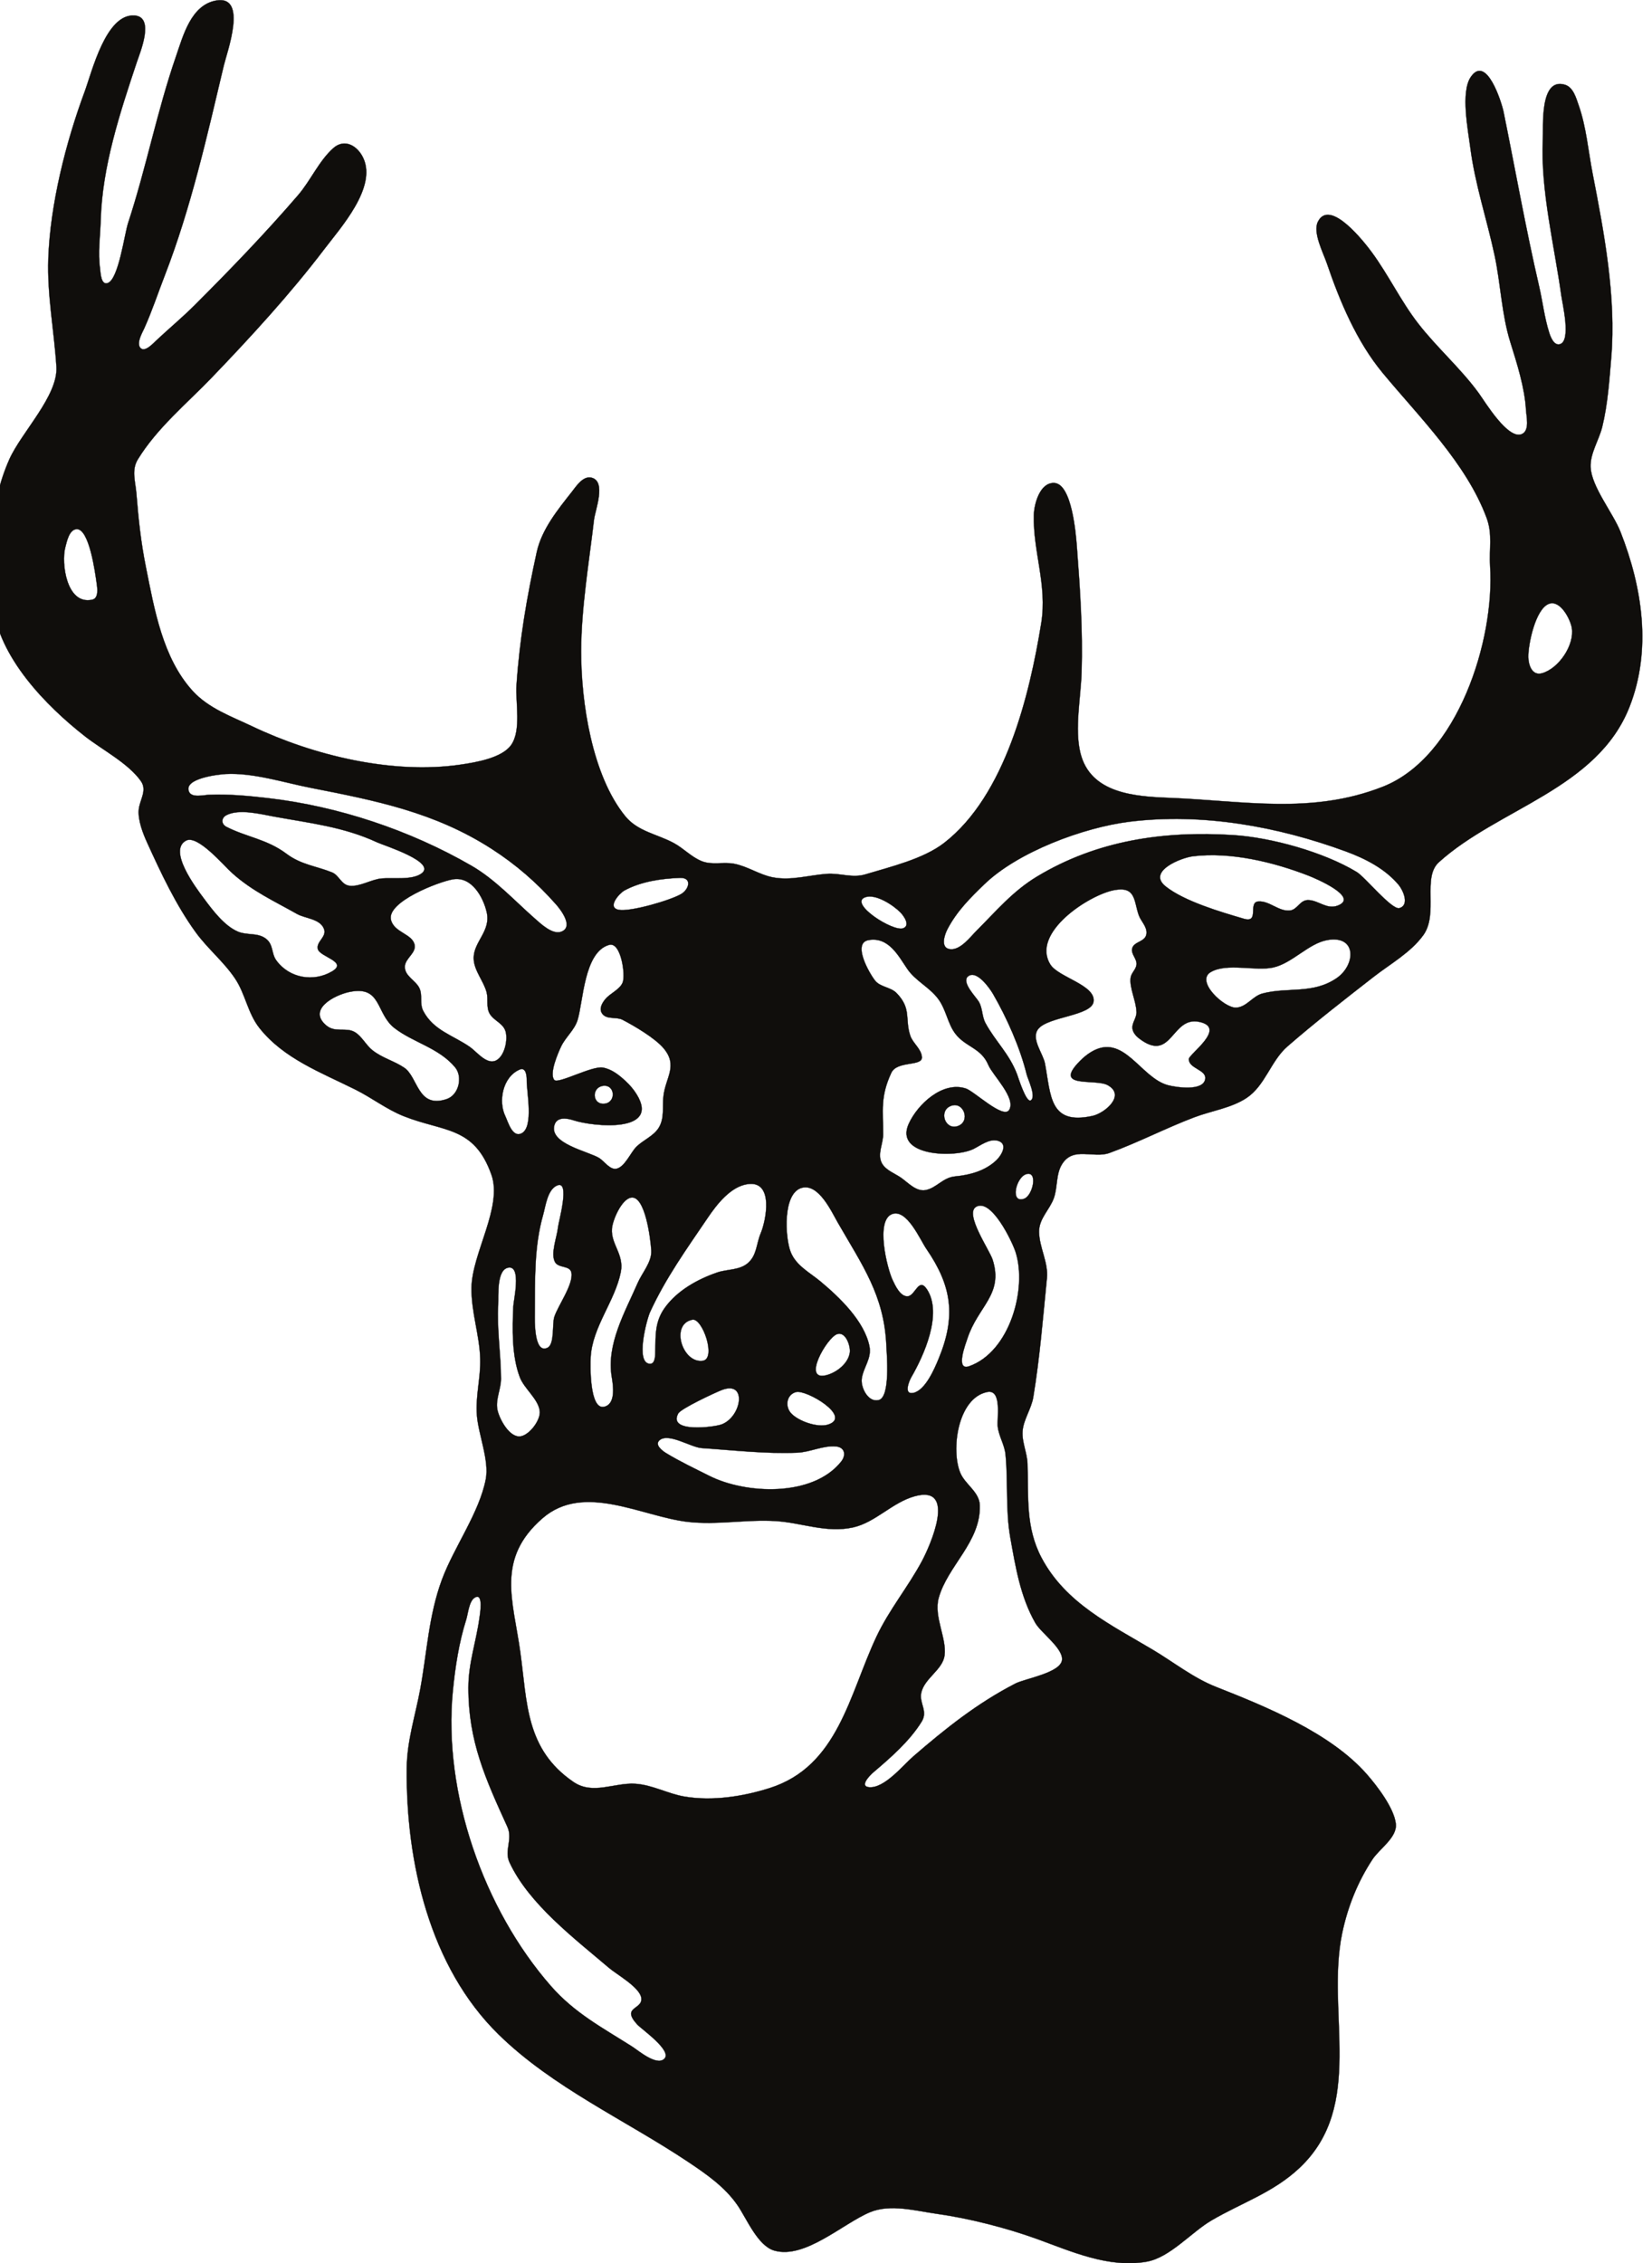 <?xml version="1.0" encoding="UTF-8"?>
<svg xmlns:cc="http://creativecommons.org/ns#"
     xmlns="http://www.w3.org/2000/svg"
     xml:space="preserve" width="5.649in"
     height="7.738in"
     style="fill-rule:evenodd;image-rendering:optimizeQuality;shape-rendering:geometricPrecision;text-rendering:geometricPrecision"
     viewBox="0 0 5649.324 7959.529" version="1.1">
    <g transform="translate(-1205.211,-1672.549)">
  <path d="m 1886.27,1674.19 c -89.794,14.735 -117.691,124.35 -142.392,195.714 -66.823,193.044 -105.158,393.417 -168.773,586.83 -12.831,39.01 -33.12,196.149 -71.04,210.971 -24.244,9.478 -25.631,-34.77 -27.417,-47.977 -8.21,-60.785 0.411,-113.326 2.16,-173.859 5.451,-188.678 67.436,-376.137 126.781,-554.229 11.87,-35.63 64.198,-159.444 -7.733,-164.556 -101.067,-7.181 -149.909,198.61 -175.585,267.794 -66.274,178.575 -121.2,396.057 -127.882,586.83 -4.48,127.848 20.419,253.158 28.556,380.354 6.537,102.183 -123.196,230.655 -165.638,326.015 -70.274,157.89 -74.617,339.581 -57.471,510.762 18.453,184.221 187.09,356.59 324.632,463.928 59.832,46.697 152.179,94.51 195.768,156.907 23.341,33.406 -5.452,66.93 -7.889,101.836 -2.56,36.617 14.667,81.272 29.608,114.107 48.994,107.634 101.189,219.208 170.709,315.15 41.859,57.775 98.689,103.444 138.659,163.006 36.522,54.419 44.267,121.509 85.672,173.878 85.608,108.274 218.507,157.173 338.358,217.101 57.112,28.556 109.029,68.983 168.442,92.751 140.682,56.286 248.545,34.259 309.299,206.343 39.95,113.143 -68.339,276.331 -70.118,396.655 -1.28,86.655 27.951,164.85 30.667,249.943 2.122,66.514 -17.429,133.044 -11.55,201.048 5.84,67.615 43.638,157.482 31.135,222.777 -22.632,118.175 -111.912,239.189 -154.194,353.185 -46.888,126.385 -52.415,255.653 -76.446,385.787 -17.124,92.697 -46.533,180.777 -47.448,277.116 -3.135,331.177 80.701,699.25 322.789,936.484 190.922,187.078 445.242,300.533 665.653,447.566 64.655,43.143 130.728,88.785 175.265,153.665 32.137,46.838 70.747,142.632 129.604,159.314 107.6,30.533 241.52,-95.798 336.297,-135.135 71.589,-29.722 160.027,-4.834 233.646,5.486 113.851,15.924 245.078,49.394 353.185,88.514 121.867,44.122 252.217,103.402 385.787,80.091 82.202,-14.343 157.208,-103.402 228.213,-145.021 106.808,-62.598 217.086,-97.589 309.608,-184.583 232.922,-218.971 92.495,-546.891 150.164,-824.987 19.269,-92.914 54.819,-181.699 107.07,-260.811 24.267,-36.731 87.333,-76.724 81.752,-124.975 -6.4,-55.368 -66.038,-132.85 -101.886,-173.764 -127.337,-145.406 -355.223,-238.267 -530.408,-307.272 -79.973,-31.463 -149.223,-86.994 -222.777,-130.789 -147.284,-87.699 -306.35,-163.55 -390.789,-322.758 -57.127,-107.714 -45.775,-214.438 -49.65,-331.448 -1.261,-38.095 -20.194,-76.579 -17.356,-114.107 3.109,-41.01 30.785,-78.442 37.634,-119.539 22.739,-136.51 34.37,-281.627 48.004,-418.389 5.585,-56.023 -26.754,-107.364 -27.611,-163.01 -0.724,-47.067 37.478,-77.691 52.194,-119.539 13.432,-38.198 6.735,-84.004 28.827,-119.051 39.76,-63.097 109.604,-18.427 166.602,-39.124 101.227,-36.758 198.145,-87.486 298.85,-125.608 59.337,-22.457 130.202,-32.35 183.615,-67.962 65.307,-43.547 84.876,-130.008 143.349,-180.891 96.545,-84.027 202.267,-166.11 303.337,-244.811 58.598,-45.634 130.141,-85.223 174.484,-146.297 54.815,-75.493 -4.476,-202.971 54.762,-256.629 209.211,-189.512 558.088,-257.851 671.158,-547.52 78.408,-200.876 44.556,-419.242 -31.893,-614 -26.354,-67.223 -102.206,-158.762 -105.303,-228.21 -2.122,-48.255 29.558,-95.322 40.861,-141.276 19.288,-78.587 25.101,-163.996 31.787,-244.51 17.71,-212.37 -25.215,-439.253 -65.585,-646.602 -15.322,-78.781 -22.168,-163.135 -48.739,-239.078 -8.968,-25.627 -18.964,-64.206 -48.522,-73.2 -90.255,-27.467 -75.691,149.699 -77.809,192.739 -8.751,177.577 40.804,373.886 64.93,548.796 4.023,28.834 35.592,160.053 -5.269,170.933 -20.811,5.531 -32.655,-26.095 -37.276,-40.583 -16.842,-52.899 -22.93,-109.036 -35.482,-162.952 -46.998,-202.48 -83.672,-409.966 -125.135,-614 -6.446,-31.707 -60.248,-204.389 -115.638,-121.589 -35.65,53.288 -9.173,186.461 -1.44,246.56 16.857,131.04 58.179,251.604 85.695,380.354 21.337,99.848 24.59,206.64 55.029,304.282 23.566,75.589 50.739,159.806 55.307,239.082 1.303,22.983 13.147,69.615 -12.392,83.76 -48.411,26.792 -131.817,-112.777 -154.282,-143.531 -63.288,-86.648 -146.789,-159.459 -212.77,-244.51 -60.514,-77.996 -103.89,-169.893 -162.724,-249.947 -23.429,-31.882 -147.627,-193.15 -189.931,-107.234 -18.499,37.562 19.032,108.792 31.444,145.269 45.787,134.552 105.154,275.6 196.354,385.787 128.069,154.739 295.139,318.568 366.042,510.762 21.253,57.611 8.137,109.65 11.985,168.442 17.04,260.617 -113.623,672.343 -377.044,776.149 -251.192,98.983 -492.149,49.238 -749.84,39.246 -123.158,-4.777 -278.933,-15.013 -314.149,-157.928 -20.991,-85.166 1.482,-195.12 4.13,-282.549 4.556,-150.469 -5.059,-291.124 -16.335,-440.122 -3.417,-45.196 -17.39,-226.903 -81.703,-226.903 -49.41,0 -68.949,75.059 -69.882,112.796 -3.204,129.261 47.722,246.35 26.027,380.354 -40.975,253.074 -126.278,605.859 -341.451,772.75 -73.097,56.709 -189.394,84.217 -277.059,110.667 -46.111,13.912 -89.436,-5.219 -135.84,-1.817 -63.482,4.648 -125.745,24.701 -190.175,12.187 -46.849,-9.097 -87.947,-38.575 -135.844,-47.714 -38.05,-7.257 -77.333,5.619 -114.103,-9.181 -35.985,-14.48 -63.722,-45.074 -97.806,-63.531 -58.537,-31.695 -126.747,-40.495 -170.659,-94.293 -117.135,-143.493 -155.825,-401.672 -155.349,-581.261 0.408,-151.421 27.657,-311.219 45.284,-461.859 3.897,-33.261 44.171,-134.358 -8.575,-147.524 -30.244,-7.551 -53.977,30.023 -69.516,49.756 -49.429,62.77 -105.836,131.867 -123.413,211.874 -34.831,158.507 -60.259,306.03 -71.166,467.291 -4.122,60.998 17.718,158.389 -18.583,210.731 -32.168,46.381 -125.211,61.634 -177.863,69.375 -239.162,35.166 -517.608,-31.882 -733.539,-134.804 -73.185,-34.884 -152.983,-62.739 -209.242,-124.499 -105.539,-115.859 -134.488,-286.956 -164.019,-433.76 -18.133,-90.156 -26.457,-169.928 -33.768,-260.815 -3.295,-41.029 -18.164,-81.703 5.029,-119.539 67.691,-110.423 171.531,-195.524 260.377,-287.981 136.45,-142.004 276.152,-294.171 395.314,-450.99 57.634,-75.855 185.272,-216.838 137.501,-320.392 -20.027,-43.421 -65.867,-70.876 -106.107,-34.819 -50.038,44.842 -79.501,114.008 -123.429,165.036 -115.695,134.381 -237.299,260.415 -362.701,385.787 -43.714,43.703 -90.781,82.792 -135.836,124.945 -9.977,9.329 -40.674,43.855 -56.145,26.293 -14.979,-17.006 6.884,-53.566 14.126,-69.733 27.185,-60.659 47.703,-122.907 71.672,-184.747 92.103,-237.589 149.044,-491.467 207.779,-738.971 10.96,-46.171 84.895,-246.442 -25.581,-228.316 z m -493.482,1859.34 c -25.531,2.804 -33.463,44.735 -38.648,64.263 -14.396,54.274 3.909,203.303 94.529,183.806 24.03,-5.166 18.16,-41.653 15.676,-58.838 -4.709,-32.598 -25.638,-194.27 -71.558,-189.23 z m 5180.09,262.491 c -47.813,17.478 -73.463,143.223 -72.648,187.547 0.491,27.543 12.987,66.514 48.362,56.537 58.682,-16.518 114.811,-99.208 104.488,-159.764 -5.109,-30.244 -40.263,-98.914 -80.202,-84.32 z m -4653.95,598.518 c -24.983,1.261 -151.573,15.333 -129.276,62.945 10.118,21.608 51.478,10.903 69.509,10.171 69.935,-2.842 137.219,3.52 206.476,11.474 247.547,28.438 500.682,112.88 717.238,237.939 83.68,48.32 151.505,123.124 223.516,186.32 21.013,18.434 62.69,58.503 93.977,45.086 41.943,-17.985 -3.653,-76.792 -20.156,-95.516 -67.002,-76.049 -141.642,-140.709 -226.701,-195.383 -200.35,-128.781 -407.352,-169.6 -635.733,-214.312 -94.457,-18.495 -202.232,-53.619 -298.85,-48.724 z m 2.084,144.712 c -18.91,9.783 -19.029,31.371 0,41.112 70.941,36.324 142.381,43.051 211.307,94.842 51.581,38.758 105.493,43.185 160.03,65.326 25.375,10.297 32.286,43.756 61.825,47.093 36.251,4.095 76.499,-22.724 113.55,-25.859 39.151,-3.314 104.293,6.472 138.042,-16.43 59.048,-40.069 -131.124,-99.486 -154.343,-110.282 -118.331,-55.044 -237.916,-67.851 -364.05,-90.949 -46.354,-8.491 -121.749,-27.924 -166.362,-4.853 z m 3176.59,23.055 c -162.145,20.11 -392.922,106.091 -510.762,220.042 -50.751,49.071 -96.309,94.305 -129.608,157.547 -10.53,19.996 -27.006,68.514 11.227,70.88 35.547,2.202 68.99,-43.261 91.215,-65.451 69.425,-69.311 127.07,-138.613 211.909,-189.836 212.118,-128.053 446.503,-161.497 690.069,-146.251 134.549,8.423 319.33,60.05 434.693,129.783 30.514,18.442 123.935,134.876 150.499,127.059 36.949,-10.865 12.133,-63.92 -2.865,-81.794 -47.669,-56.827 -117.288,-92.301 -185.672,-117.444 -239.204,-87.954 -505.303,-136.206 -760.705,-104.533 z m -3318.35,66.312 c -65.291,34.198 34.678,166.301 61.665,202.606 30.64,41.2 72.617,97.924 121.486,118.088 31.288,12.911 67.585,2.549 96.396,23.653 28.278,20.712 19.356,51.791 37.387,76.731 45.787,63.337 131.41,77.402 196.328,38.949 57.524,-34.072 -43.779,-50.674 -50.152,-78.739 -6.32,-27.84 35.535,-43.032 20.251,-74.168 -16,-32.59 -65.227,-33.158 -93.733,-49.261 -80.72,-45.615 -155.901,-79.467 -226.731,-142.594 -30.689,-27.349 -122.286,-136.537 -162.895,-115.265 z m 3541.13,55.265 c -41.474,5.093 -162.731,52.815 -95.562,106.141 65.989,52.385 194.373,89.977 274.507,113.444 57.093,16.724 13.063,-57.981 51.387,-60.747 38.45,-2.777 71.448,35.577 110.282,32.004 28.03,-2.583 35.448,-38.739 67.09,-36.846 35.707,2.141 63.821,33.92 101.585,19.474 78.191,-29.92 -79.657,-96.354 -101.768,-104.979 -123.368,-48.126 -275.124,-84.747 -407.52,-68.491 z m -1804.33,75.947 c -65.128,2.328 -136.872,12.731 -194.975,44.251 -17.55,9.524 -63.368,60.019 -20.038,68.088 40.99,7.642 183.657,-33.859 220.133,-56.019 27.482,-16.693 38.316,-57.867 -5.12,-56.32 z m -798.373,5.059 c -50.693,8.678 -233.333,79.07 -217.989,142.377 11.006,45.402 75.352,48.838 83.158,88.084 5.749,28.88 -32.309,46.811 -34.191,75.021 -2.305,34.495 37.752,49.528 50.945,76.918 12.312,25.566 -0.038,54.301 13.699,80.587 35.882,68.655 104.975,85.417 164.149,126.655 22.45,15.642 54.663,57.947 85.638,49.81 36.08,-9.482 50.956,-80.251 37.764,-110.099 -11.2,-25.329 -40.888,-33.669 -54.179,-57.28 -12.735,-22.64 -4.217,-49.973 -10.427,-74.29 -10.213,-40 -44.941,-77.097 -45.608,-119.539 -0.929,-59.116 61.497,-95.531 45.733,-163.01 -12.613,-53.977 -53.512,-126.396 -118.693,-115.234 z m 2325.59,38.072 c -89.299,17.04 -293.684,150.648 -224.038,261.771 28.065,44.777 159.684,71.973 151.912,130.065 -6.769,50.602 -159.893,52.503 -194.686,96.331 -26.983,34 16.941,85.859 23.604,121.49 21.299,113.935 15.608,217.497 167.139,184.29 43.745,-9.585 118.236,-72.724 53.349,-108.217 -43.992,-24.065 -196.499,14.095 -96.137,-86.21 11.288,-11.291 23.699,-21.615 37.36,-29.935 115.718,-70.491 173.68,91.04 271.676,116.545 26.743,6.964 124.865,22.808 130.446,-22.983 3.889,-31.931 -57.886,-35.371 -57.901,-69.002 -0.011,-17.185 136.758,-110.731 35.817,-131.097 -94.758,-19.12 -94.903,136.975 -200.29,65.912 -13.973,-9.425 -29.429,-21.672 -33.2,-39.09 -4.659,-21.528 14.004,-38.971 13.737,-60.259 -0.476,-38.179 -25.924,-86.579 -20.594,-122.274 2.568,-17.154 19.139,-28.419 20.64,-46.046 1.714,-20.114 -20.347,-36.777 -15.288,-56.4 6.64,-25.764 48,-21.882 50.415,-52.884 1.874,-24.187 -19.634,-42.632 -27.246,-63.977 -17.649,-49.489 -9.291,-102.804 -86.716,-88.031 z m -877.185,25.714 c -54.396,22.514 99.368,121.326 134.983,108.404 26.91,-9.764 2.084,-43.939 -9.086,-55.459 -24.133,-24.888 -88.514,-68.423 -125.897,-52.945 z m 13.539,150 c -57.55,9.981 0.701,113.893 22.663,142.061 18.43,23.642 55.071,22.636 76.217,44.579 53.166,55.151 28.11,90.823 47.825,149.501 8.914,26.529 38.804,46.24 40.907,75.09 2.51,34.4 -87.204,11.661 -107.672,55.589 -39.364,84.469 -28.472,131.829 -28.731,217.07 -0.099,32.88 -21.619,70.137 -3.992,101.44 13.707,24.354 44.648,34.846 66.594,50.034 24.484,16.937 53.55,50.114 86.632,43.829 38.789,-7.375 60.476,-44.084 103.543,-48.149 52.69,-4.968 106.19,-19.387 145.703,-56.987 17.383,-16.541 42.682,-57.928 4.918,-68.438 -29.566,-8.232 -60.701,16.423 -85.417,28.773 -65.615,32.789 -280.088,26.145 -227.905,-88.537 31.051,-68.225 118.754,-150.728 200.735,-124.008 29.859,9.737 131.924,108.773 152.484,75.444 25.562,-41.444 -58.335,-122.411 -73.147,-157.909 -25.429,-60.964 -80.411,-62.933 -116.457,-110.617 -27.288,-36.099 -31.771,-84.655 -60.751,-122.975 -30.667,-40.545 -79.249,-62.644 -107.406,-103.71 -31.874,-46.48 -65.691,-114.411 -136.743,-102.08 z m 1613.49,-0.103 c -66.023,11.669 -122.712,81.269 -190.175,96.37 -62.225,13.92 -162.48,-17.067 -219.558,16.034 -55.425,32.145 47.501,127.211 89.051,125.185 37.097,-1.81 57.714,-40.431 92.518,-49.653 89.49,-23.718 176.59,3.307 260.659,-53.779 67.829,-46.057 72.514,-152.712 -32.495,-134.156 z m -2526.01,16.903 c -89.116,24.941 -90.949,200.93 -111.276,265.002 -11.089,34.956 -42.187,59.611 -57.699,92.373 -10.476,22.137 -43.105,96.689 -23.615,117.924 13.356,14.549 131.924,-50.37 170.232,-43.809 31.649,5.417 58.042,26.804 80.888,48.118 14.804,13.809 27.806,28.991 38.408,46.259 83.84,136.568 -152.316,113.97 -222.53,90.918 -21.398,-7.017 -56.286,-13.105 -66.034,14.45 -24.053,67.992 121.17,95.04 157.924,119.154 16.564,10.869 36.861,41.326 59.291,36.846 28.796,-5.756 49.657,-55.718 68.651,-75.512 24.16,-25.173 60.731,-37.969 79.768,-67.867 21.581,-33.893 12.598,-74.899 17.051,-112.606 7.729,-65.524 52.171,-106.347 0.423,-167.794 -30.118,-35.752 -103.2,-78.789 -144.762,-100.244 -22.004,-11.356 -57.151,1.097 -72.202,-23.002 -10.64,-17.044 1.394,-36.697 12.507,-49.969 16.686,-19.928 51.044,-33.509 60.594,-58.187 10.438,-26.956 -6.034,-143.691 -47.619,-132.053 z m 1261.76,111.322 c -23.204,20.263 28.777,71.905 38.511,88.476 13.905,23.688 10.629,51.566 23.402,75.154 34.888,64.438 83.509,107.177 111.211,180.229 4.24,11.192 32.137,102.396 48.59,91.429 19.486,-12.979 -10.872,-74.678 -14.968,-91.429 -22.888,-93.608 -69.802,-199.04 -118.171,-282.545 -11.417,-19.707 -58.587,-87.497 -88.575,-61.314 z m -2175.23,54.179 c -52.922,10.956 -149.31,61.699 -80.819,118.263 31.76,26.236 67.992,4.56 99.676,22.979 24.686,14.358 39.669,46.48 62.903,64.45 35.528,27.467 76.095,37.063 110.884,60.682 49.547,33.634 46.457,144.427 148.933,110.564 43.505,-14.377 57.92,-78.667 29.92,-112.156 -57.208,-68.415 -146.545,-86.453 -212.72,-137.474 -67.082,-51.722 -44.446,-150.968 -158.777,-127.307 z m 598.053,273.246 c -60.145,26.545 -74.568,112.293 -49.935,163.139 9.493,19.585 24.815,77.855 57.737,60.648 43.04,-22.503 17.208,-146.232 17.775,-185.528 0.206,-14.712 -1.893,-48.712 -25.577,-38.259 z m 293.295,57.086 c -40.552,6.053 -37.31,66.427 4.979,62.754 43.01,-3.733 38.617,-69.269 -4.979,-62.754 z m 1223.71,70.617 c -43.489,17.307 -20.057,86.149 24.602,70.777 46.469,-15.996 21.036,-88.937 -24.602,-70.777 z m 265.425,239.84 c -36.301,11.025 -57.756,104.411 -7.265,86.396 30.56,-10.903 49.817,-99.322 7.265,-86.396 z m -1650.4,39.981 c -33.977,14.93 -40.015,72.518 -48.827,103.368 -32.324,113.139 -28.229,230.61 -29.169,347.752 -0.16,20.632 -3.711,142.75 44.678,119.337 25.421,-12.293 15.859,-83.966 23.874,-108.469 13.356,-40.831 67.436,-113.84 60.145,-155.371 -4.686,-26.678 -45.41,-14.918 -57.783,-37.562 -16.499,-30.187 7.539,-89.128 10.537,-122.217 1.646,-18.229 44.648,-167.985 -3.455,-146.838 z m 671.741,-5.158 c -61.208,8.065 -110.282,72.495 -142.046,119.394 -73.882,109.078 -147.646,211.39 -202.659,331.451 -10.968,23.935 -53.291,181.291 0.663,181.291 18.937,0 17.661,-33.429 17.943,-45.497 1.326,-57.227 -1.276,-103.33 33.916,-152.084 43.177,-59.809 114.602,-99.783 183.566,-123.49 35.086,-12.065 77.68,-7.589 107.364,-32.366 32.884,-27.444 30.324,-68.529 45.809,-104.971 19.219,-45.223 47.257,-185.817 -44.556,-173.73 z m 190.85,12.853 c -69.924,16.651 -60.419,176 -40.69,226.053 18.991,48.194 67.467,72.301 105.276,103.874 66.084,55.2 153.787,138.621 171.798,227.604 8.69,42.937 -21.554,74.027 -27.025,114.107 -4.111,30.118 21.951,84.556 59.653,75.185 41.703,-10.37 28.354,-160.267 26.735,-194.724 -8.21,-174.419 -84.255,-279.17 -170.526,-429.257 -22.472,-39.101 -66.709,-136.777 -125.223,-122.842 z m -602.67,34.899 c -33.398,6.324 -64.606,79.493 -66.728,109.676 -3.848,54.609 43.615,90.339 31.211,152.141 -20.648,102.888 -99.985,192.67 -105.897,298.85 -1.665,29.844 -4.13,185.71 46.891,174.88 42.316,-8.979 32.156,-75.135 27.261,-104.244 -19.516,-116.034 46.587,-228.747 91.242,-331.448 15.409,-35.444 50.175,-73.577 47.711,-114.107 -2.194,-36.118 -20.651,-195.417 -71.691,-185.749 z m 1214.19,32.248 c -41.695,24.434 47.276,151.63 58.225,186.103 39.059,122.941 -51.623,162.987 -88.815,277.112 -5.566,17.086 -43.741,114.987 6.16,97.436 143.23,-50.373 204.64,-273.044 163.28,-401.718 -11.802,-36.716 -85.307,-190.316 -138.85,-158.933 z m -295.398,25.531 c -59.238,21.882 -17.943,189.581 1.429,231.204 8.903,19.135 27.543,60.583 54.145,57.802 26.499,-2.773 38.034,-69.067 67.349,-23.68 55.379,85.749 -11.596,232.682 -55.326,308.194 -7.406,12.792 -28.488,62.933 7.147,55.349 42.251,-8.994 74.51,-85.169 89.09,-120.549 61.482,-149.204 46.415,-255.356 -43.204,-385.787 -22.049,-32.088 -68.488,-141.794 -120.629,-122.533 z m -1348.62,188.21 c -43.749,5.642 -35.227,100.872 -36.895,129.935 -5.036,87.634 9.577,173.307 9.844,260.815 0.111,36.37 -19.787,72.762 -12.747,108.67 6.183,31.55 42.529,100.785 82.324,93.889 31.295,-5.425 70.08,-57.071 66.705,-88.453 -4.575,-42.556 -54.663,-78.648 -70.175,-119.543 -28.373,-74.796 -26.587,-170.918 -22.728,-249.947 1.044,-21.379 28.849,-141.192 -16.328,-135.368 z m 646.141,183.265 c -79.36,15.455 -34.808,154.99 36.583,144.472 48.56,-7.158 -1.196,-151.36 -36.583,-144.472 z m 508.724,50.849 c -36.354,12.811 -125.463,168.419 -35.958,143.882 35.547,-9.741 75.886,-41.261 80.96,-79.646 2.846,-21.505 -14.08,-75.135 -45.002,-64.236 z m -405.234,196.4 c -22.457,8.644 -143.756,65.055 -153.276,82.568 -37.611,69.215 126.48,48.328 152.971,38.221 70.35,-26.838 90.709,-155.604 0.305,-120.789 z m 261.097,7.208 c -33.977,8.979 -39.158,50.644 -17.779,74.187 25.627,28.206 93.676,52.069 130.754,40.061 85.573,-27.71 -76.891,-123.771 -112.975,-114.248 z m 672.617,-0.168 c -104.145,20.636 -128.625,203.821 -94.769,284.648 17.09,40.804 67.269,66.537 68.514,114.103 3.387,129.211 -113.509,212.347 -144.758,326.019 -17.745,64.552 28.526,140.35 20.926,201.044 -6.339,50.587 -69.897,80.145 -81.764,130.408 -9.006,38.145 24.511,65.204 0.968,103.238 -42.221,68.248 -109.566,126.93 -170.13,178.331 -9.642,8.206 -51.048,48.849 -14.644,52 54,4.67 119.219,-77.051 155.413,-108.347 113.429,-98.023 224.888,-186.971 358.621,-255.977 35.074,-18.095 160.899,-37.874 164.617,-83.897 3.326,-41.131 -73.935,-94.27 -94.236,-129.863 -52.343,-91.775 -69.284,-196.48 -87.619,-298.85 -17.345,-96.842 -7.497,-196.301 -17.032,-293.413 -3.364,-34.259 -23.497,-63.676 -27.371,-97.806 -3.215,-28.354 16.053,-132.099 -36.735,-121.638 z m -1151.5,168.59 c -21.196,16.48 9.28,38.648 22.381,46.613 48.168,29.288 101.253,54.328 151.634,79.695 128.354,64.629 364.05,75.135 463.653,-50.305 17.882,-22.522 13.337,-50.37 -18.602,-53.158 -45.31,-3.958 -90.312,19.996 -135.333,21.87 -113.189,4.712 -224,-8.545 -336.884,-16.141 -37.234,-2.51 -114.617,-53.638 -146.85,-28.575 z m 896.686,197.851 c -79.421,21.722 -138.339,92.244 -217.345,109.745 -93.581,20.75 -180.16,-16.545 -271.68,-22.305 -103.01,-6.484 -207.078,14.762 -309.714,2.808 -162.297,-18.895 -365.265,-139.051 -510.754,-12.751 -164.91,143.143 -103.204,289.577 -78.164,471.006 24.533,177.733 18.099,341.013 186.83,456.316 68.267,46.674 143.935,1.741 217.345,6.411 60.834,3.859 114.568,35.265 173.874,45.154 98.16,16.354 205.124,-0.217 298.85,-29.939 241.181,-76.343 279.924,-329.006 375.653,-532.278 44.891,-95.36 111.177,-174.53 160.248,-266.248 28.061,-52.434 124.907,-268.952 -25.143,-227.92 z m -1549.06,357.459 c -19.169,12.823 -22.488,56.347 -29.025,76.937 -25.429,80.149 -38.606,166.381 -46.811,249.947 -35.189,358.457 107.886,767.39 344.552,1037.82 83.825,95.794 181.429,146.815 285.992,213.269 21.809,13.855 84.747,68.248 112.488,43.688 31.649,-27.985 -79.131,-104.381 -94.846,-121.608 -57.547,-63.139 20.457,-51.074 14.587,-93.131 -5.208,-37.33 -86.514,-82.484 -113.733,-105.737 -119.81,-102.152 -282.168,-224.789 -349.893,-371.17 -19.41,-41.95 12.598,-80.907 -7.493,-124.975 -77.291,-169.528 -137.09,-300.697 -137.074,-489.025 0.011,-86.994 27.093,-160.076 38.743,-244.514 1.387,-10.053 16.377,-94.217 -17.486,-71.505 z"
        style="fill: rgb(16, 14, 12); stroke: rgb(19, 21, 22); stroke-width: 0.968;"/>
 </g>
</svg>